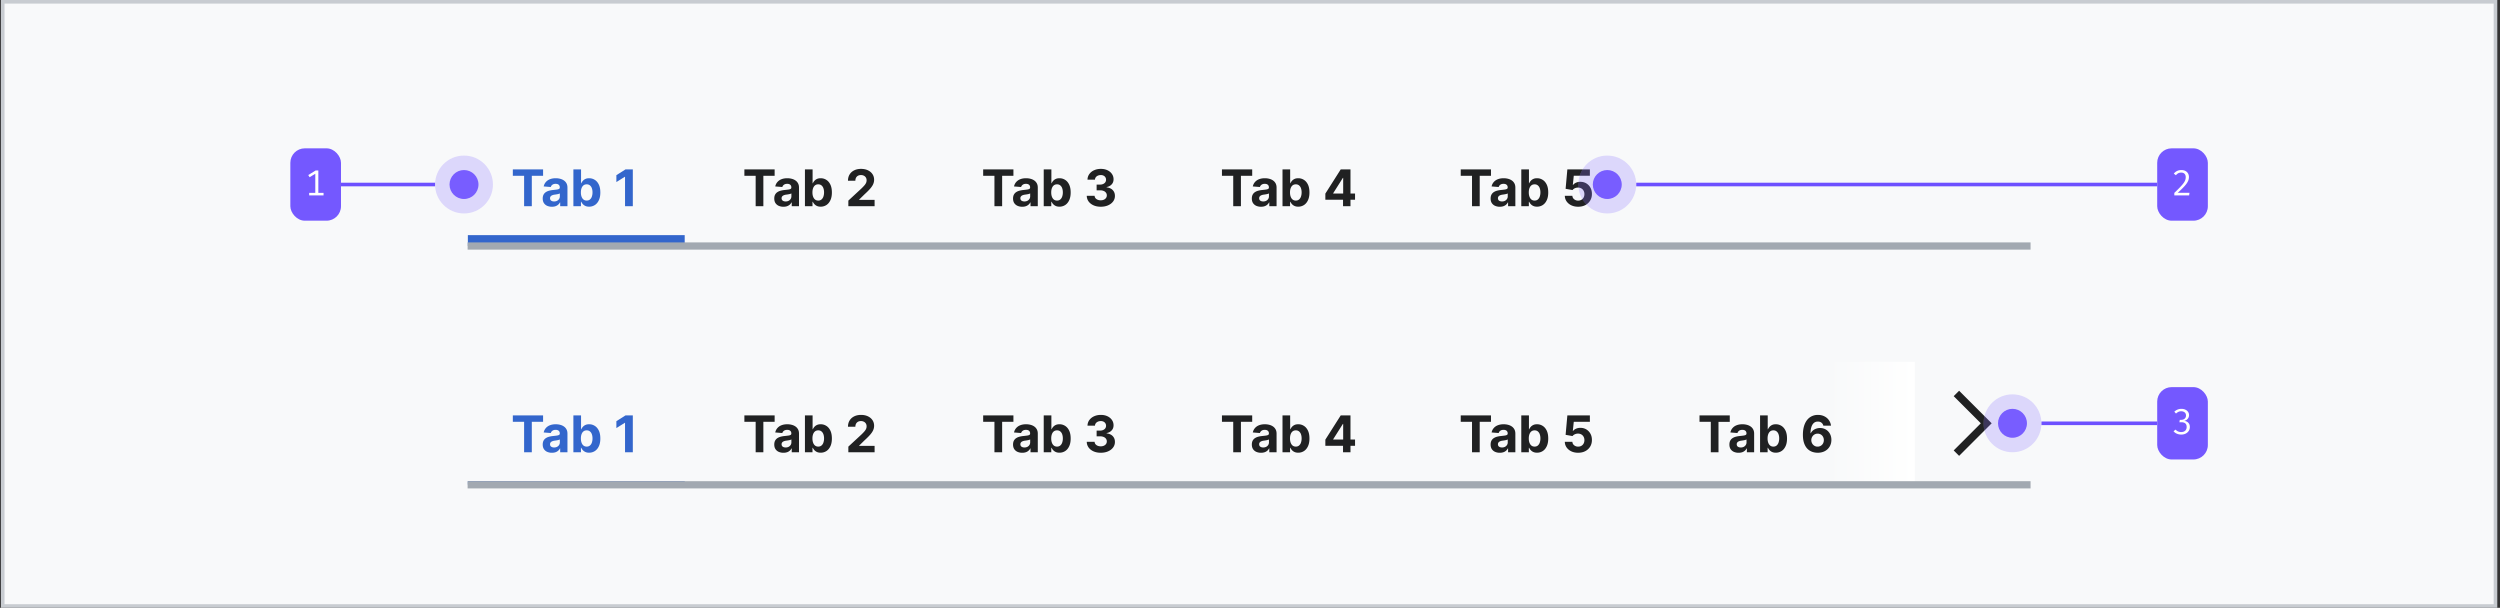 <?xml version="1.0" encoding="UTF-8"?>
<svg xmlns="http://www.w3.org/2000/svg" width="691" height="168" fill="none" viewBox="0 0 691 168">
	<rect x="0" y="0" width="691" height="168" fill="#333333" stroke="none"/>
	<path fill="#F8F9FA" d="M.75.5h689v167H.75z"/>
	<g style="mix-blend-mode:darken">
		<g clip-path="url(#a)">
			<path fill="#36C" d="M141.747 48.593v-1.775h8.362v1.775h-3.117V57h-2.128v-8.407h-3.117Zm10.796 8.551a3.18 3.18 0 0 1-1.302-.253 2.098 2.098 0 0 1-.905-.761c-.219-.338-.328-.759-.328-1.263 0-.424.078-.78.233-1.069a1.89 1.89 0 0 1 .637-.696c.268-.175.573-.308.915-.397a6.96 6.96 0 0 1 1.083-.19c.444-.046.802-.089 1.074-.129.272-.043.469-.106.592-.189a.416.416 0 0 0 .184-.367v-.03c0-.315-.1-.559-.299-.731-.195-.172-.473-.259-.835-.259-.381 0-.684.085-.91.254a1.168 1.168 0 0 0-.447.626l-1.959-.159c.1-.464.295-.865.587-1.203a2.814 2.814 0 0 1 1.128-.785c.464-.186 1.001-.279 1.611-.279.424 0 .83.05 1.218.15.391.099.738.253 1.039.462.305.209.545.477.721.805.176.325.264.714.264 1.168V57h-2.009v-1.059h-.06c-.122.239-.286.45-.492.631a2.26 2.26 0 0 1-.74.423c-.289.1-.622.15-1 .15Zm.607-1.462c.311 0 .586-.06.825-.183.239-.126.426-.295.562-.508.136-.212.204-.452.204-.72v-.81a1.15 1.15 0 0 1-.274.119c-.112.033-.24.064-.383.094-.142.026-.285.051-.427.075l-.388.054a2.612 2.612 0 0 0-.651.174c-.186.08-.33.188-.433.323a.792.792 0 0 0-.154.498c0 .288.105.508.313.66.212.15.481.224.806.224ZM158.485 57V46.818h2.117v3.828h.065c.093-.205.227-.414.403-.626a2.11 2.11 0 0 1 .696-.537c.288-.146.646-.219 1.074-.219.556 0 1.07.146 1.541.438.47.288.847.724 1.128 1.307.282.58.423 1.308.423 2.183 0 .852-.138 1.57-.413 2.157-.271.584-.643 1.026-1.113 1.328a2.86 2.86 0 0 1-1.571.447c-.411 0-.761-.068-1.049-.204a2.167 2.167 0 0 1-.701-.512 2.579 2.579 0 0 1-.418-.631h-.094V57h-2.088Zm2.073-3.818c0 .454.063.85.189 1.188.126.338.308.602.546.79.239.186.529.279.871.279.344 0 .636-.095.875-.283a1.77 1.77 0 0 0 .541-.796 3.39 3.39 0 0 0 .189-1.178 3.36 3.36 0 0 0-.184-1.163 1.725 1.725 0 0 0-.542-.786c-.238-.189-.531-.283-.879-.283-.345 0-.637.09-.875.273-.236.182-.416.44-.542.776-.126.334-.189.729-.189 1.183Zm14.353-6.364V57h-2.153v-8.139h-.059l-2.332 1.462v-1.909l2.521-1.596h2.023Z"/>
			<path fill="#36C" d="M129.25 37h60-60Zm60 32h-60v-4h60v4Zm-60-2V37v30Zm60-30v30-30Z" mask="url(#path-4-inside-2_827_64488)"/>
			<path fill="#202122" d="M205.747 48.593v-1.775h8.362v1.775h-3.117V57h-2.128v-8.407h-3.117Zm10.796 8.551a3.18 3.18 0 0 1-1.302-.253 2.098 2.098 0 0 1-.905-.761c-.219-.338-.328-.759-.328-1.263 0-.424.078-.78.233-1.069a1.89 1.89 0 0 1 .637-.696c.268-.175.573-.308.915-.397a6.96 6.96 0 0 1 1.083-.19c.444-.046.802-.089 1.074-.129.272-.043.469-.106.592-.189a.416.416 0 0 0 .184-.367v-.03c0-.315-.1-.559-.299-.731-.195-.172-.473-.259-.835-.259-.381 0-.684.085-.91.254a1.168 1.168 0 0 0-.447.626l-1.959-.159c.1-.464.295-.865.587-1.203a2.814 2.814 0 0 1 1.128-.785c.464-.186 1.001-.279 1.611-.279.424 0 .83.05 1.218.15.391.099.738.253 1.039.462.305.209.545.477.721.805.176.325.264.714.264 1.168V57h-2.009v-1.059h-.06c-.122.239-.286.45-.492.631a2.26 2.26 0 0 1-.74.423c-.289.1-.622.15-1 .15Zm.607-1.462c.311 0 .586-.06.825-.183.239-.126.426-.295.562-.508.136-.212.204-.452.204-.72v-.81a1.15 1.15 0 0 1-.274.119c-.112.033-.24.064-.383.094-.142.026-.285.051-.427.075l-.388.054a2.612 2.612 0 0 0-.651.174c-.186.08-.33.188-.433.323a.792.792 0 0 0-.154.498c0 .288.105.508.313.66.212.15.481.224.806.224ZM222.485 57V46.818h2.117v3.828h.065c.093-.205.227-.414.403-.626a2.11 2.11 0 0 1 .696-.537c.288-.146.646-.219 1.074-.219.556 0 1.07.146 1.541.438.47.288.847.724 1.128 1.307.282.58.423 1.308.423 2.183 0 .852-.138 1.57-.413 2.157-.271.584-.643 1.026-1.113 1.328a2.86 2.86 0 0 1-1.571.447c-.411 0-.761-.068-1.049-.204a2.167 2.167 0 0 1-.701-.512 2.579 2.579 0 0 1-.418-.631h-.094V57h-2.088Zm2.073-3.818c0 .454.063.85.189 1.188.126.338.308.602.546.79.239.186.529.279.871.279.344 0 .636-.095.875-.283a1.77 1.77 0 0 0 .541-.796 3.39 3.39 0 0 0 .189-1.178 3.36 3.36 0 0 0-.184-1.163 1.725 1.725 0 0 0-.542-.786c-.238-.189-.531-.283-.879-.283-.345 0-.637.09-.875.273-.236.182-.416.44-.542.776-.126.334-.189.729-.189 1.183ZM234.482 57v-1.551l3.624-3.356c.308-.298.567-.567.775-.805a3.11 3.11 0 0 0 .483-.701c.109-.232.164-.483.164-.751 0-.298-.068-.555-.204-.77a1.342 1.342 0 0 0-.557-.503 1.743 1.743 0 0 0-.8-.179c-.312 0-.584.063-.816.19a1.302 1.302 0 0 0-.537.541 1.756 1.756 0 0 0-.189.84h-2.043c0-.666.151-1.244.452-1.735.302-.49.725-.87 1.268-1.138.544-.269 1.17-.403 1.88-.403.729 0 1.363.13 1.904.388.543.255.966.61 1.267 1.064.302.454.453.974.453 1.56 0 .385-.076.765-.229 1.14-.149.374-.416.79-.8 1.247-.385.454-.927 1-1.626 1.636l-1.487 1.456v.07h4.276V57h-7.258Zm37.265-8.407v-1.775h8.362v1.775h-3.117V57h-2.128v-8.407h-3.117Zm10.796 8.551a3.18 3.18 0 0 1-1.302-.253 2.098 2.098 0 0 1-.905-.761c-.219-.338-.328-.759-.328-1.263 0-.424.078-.78.233-1.069a1.89 1.89 0 0 1 .637-.696c.268-.175.573-.308.915-.397a6.96 6.96 0 0 1 1.083-.19c.444-.046.802-.089 1.074-.129.272-.043.469-.106.592-.189a.416.416 0 0 0 .184-.367v-.03c0-.315-.1-.559-.299-.731-.195-.172-.473-.259-.835-.259-.381 0-.684.085-.91.254a1.168 1.168 0 0 0-.447.626l-1.959-.159c.1-.464.295-.865.587-1.203a2.814 2.814 0 0 1 1.128-.785c.464-.186 1.001-.279 1.611-.279.424 0 .83.05 1.218.15.391.099.738.253 1.039.462.305.209.545.477.721.805.176.325.264.714.264 1.168V57h-2.009v-1.059h-.06c-.122.239-.286.45-.492.631a2.26 2.26 0 0 1-.74.423c-.289.1-.622.15-1 .15Zm.607-1.462c.311 0 .586-.06.825-.183.239-.126.426-.295.562-.508.136-.212.204-.452.204-.72v-.81a1.15 1.15 0 0 1-.274.119c-.112.033-.24.064-.383.094-.142.026-.285.051-.427.075l-.388.054a2.612 2.612 0 0 0-.651.174c-.186.08-.33.188-.433.323a.792.792 0 0 0-.154.498c0 .288.105.508.313.66.212.15.481.224.806.224ZM288.485 57V46.818h2.117v3.828h.065c.093-.205.227-.414.403-.626a2.11 2.11 0 0 1 .696-.537c.288-.146.646-.219 1.074-.219.556 0 1.07.146 1.541.438.47.288.847.724 1.128 1.307.282.58.423 1.308.423 2.183 0 .852-.138 1.57-.413 2.157-.271.584-.643 1.026-1.113 1.328a2.86 2.86 0 0 1-1.571.447c-.411 0-.761-.068-1.049-.204a2.167 2.167 0 0 1-.701-.512 2.579 2.579 0 0 1-.418-.631h-.094V57h-2.088Zm2.073-3.818c0 .454.063.85.189 1.188.126.338.308.602.546.79.239.186.529.279.871.279.344 0 .636-.095.875-.283a1.77 1.77 0 0 0 .541-.796 3.39 3.39 0 0 0 .189-1.178 3.36 3.36 0 0 0-.184-1.163 1.725 1.725 0 0 0-.542-.786c-.238-.189-.531-.283-.879-.283-.345 0-.637.09-.875.273-.236.182-.416.44-.542.776-.126.334-.189.729-.189 1.183Zm13.687 3.957c-.742 0-1.404-.127-1.984-.383-.576-.258-1.032-.613-1.367-1.063a2.678 2.678 0 0 1-.512-1.572h2.168c.013.249.094.468.243.657.153.185.355.33.607.432.252.103.535.154.85.154.328 0 .618-.058.87-.174a1.43 1.43 0 0 0 .592-.482 1.22 1.22 0 0 0 .213-.71c0-.273-.076-.513-.228-.722a1.462 1.462 0 0 0-.647-.497c-.278-.12-.609-.179-.994-.179h-.949v-1.58h.949c.325 0 .612-.057.86-.17.252-.113.448-.268.587-.467.139-.202.209-.438.209-.706a1.226 1.226 0 0 0-.691-1.129 1.652 1.652 0 0 0-.756-.164c-.292 0-.559.053-.801.16a1.4 1.4 0 0 0-.581.442 1.164 1.164 0 0 0-.234.676h-2.063a2.65 2.65 0 0 1 .502-1.551 3.258 3.258 0 0 1 1.313-1.05c.553-.254 1.178-.382 1.874-.382.702 0 1.317.128 1.844.383.527.255.937.6 1.228 1.034.295.43.441.915.438 1.452.003.57-.174 1.045-.532 1.426-.355.382-.817.623-1.387.726v.08c.749.096 1.319.356 1.71.78.394.421.59.948.587 1.581a2.481 2.481 0 0 1-.503 1.547c-.334.45-.797.805-1.387 1.063-.59.259-1.266.388-2.028.388Zm33.502-8.546v-1.775h8.362v1.775h-3.117V57h-2.128v-8.407h-3.117Zm10.796 8.551a3.18 3.18 0 0 1-1.302-.253 2.098 2.098 0 0 1-.905-.761c-.219-.338-.328-.759-.328-1.263 0-.424.078-.78.233-1.069a1.89 1.89 0 0 1 .637-.696c.268-.175.573-.308.915-.397a6.96 6.96 0 0 1 1.083-.19c.444-.046.802-.089 1.074-.129.272-.043.469-.106.592-.189a.416.416 0 0 0 .184-.367v-.03c0-.315-.1-.559-.299-.731-.195-.172-.473-.259-.835-.259-.381 0-.684.085-.91.254a1.168 1.168 0 0 0-.447.626l-1.959-.159c.1-.464.295-.865.587-1.203a2.814 2.814 0 0 1 1.128-.785c.464-.186 1.001-.279 1.611-.279.424 0 .83.05 1.218.15.391.099.738.253 1.039.462.305.209.545.477.721.805.176.325.264.714.264 1.168V57h-2.009v-1.059h-.06c-.122.239-.286.45-.492.631a2.26 2.26 0 0 1-.74.423c-.289.1-.622.15-1 .15Zm.607-1.462c.311 0 .586-.06.825-.183.239-.126.426-.295.562-.508.136-.212.204-.452.204-.72v-.81a1.15 1.15 0 0 1-.274.119c-.112.033-.24.064-.383.094-.142.026-.285.051-.427.075l-.388.054a2.612 2.612 0 0 0-.651.174c-.186.08-.33.188-.433.323a.792.792 0 0 0-.154.498c0 .288.105.508.313.66.212.15.481.224.806.224ZM354.485 57V46.818h2.117v3.828h.065c.093-.205.227-.414.403-.626a2.11 2.11 0 0 1 .696-.537c.288-.146.646-.219 1.074-.219.556 0 1.07.146 1.541.438.47.288.847.724 1.128 1.307.282.58.423 1.308.423 2.183 0 .852-.138 1.57-.413 2.157-.271.584-.643 1.026-1.113 1.328a2.86 2.86 0 0 1-1.571.447c-.411 0-.761-.068-1.049-.204a2.167 2.167 0 0 1-.701-.512 2.579 2.579 0 0 1-.418-.631h-.094V57h-2.088Zm2.073-3.818c0 .454.063.85.189 1.188.126.338.308.602.546.79.239.186.529.279.871.279.344 0 .636-.095.875-.283a1.77 1.77 0 0 0 .541-.796 3.39 3.39 0 0 0 .189-1.178 3.36 3.36 0 0 0-.184-1.163 1.725 1.725 0 0 0-.542-.786c-.238-.189-.531-.283-.879-.283-.345 0-.637.09-.875.273-.236.182-.416.44-.542.776-.126.334-.189.729-.189 1.183Zm9.769 2.028v-1.695l4.251-6.697h1.462v2.347h-.865l-2.68 4.24v.08h6.04v1.725h-8.208Zm4.887 1.79v-2.307l.04-.75v-7.125h2.019V57h-2.059Zm32.533-8.407v-1.775h8.362v1.775h-3.117V57h-2.128v-8.407h-3.117Zm10.796 8.551a3.18 3.18 0 0 1-1.302-.253 2.098 2.098 0 0 1-.905-.761c-.219-.338-.328-.759-.328-1.263 0-.424.078-.78.233-1.069a1.89 1.89 0 0 1 .637-.696c.268-.175.573-.308.915-.397a6.96 6.96 0 0 1 1.083-.19c.444-.046.802-.089 1.074-.129.272-.043.469-.106.592-.189a.416.416 0 0 0 .184-.367v-.03c0-.315-.1-.559-.299-.731-.195-.172-.473-.259-.835-.259-.381 0-.684.085-.91.254a1.168 1.168 0 0 0-.447.626l-1.959-.159c.1-.464.295-.865.587-1.203a2.814 2.814 0 0 1 1.128-.785c.464-.186 1.001-.279 1.611-.279.424 0 .83.05 1.218.15.391.099.738.253 1.039.462.305.209.545.477.721.805.176.325.264.714.264 1.168V57h-2.009v-1.059h-.06c-.122.239-.286.45-.492.631a2.26 2.26 0 0 1-.74.423c-.289.1-.622.15-1 .15Zm.607-1.462c.311 0 .586-.06.825-.183.239-.126.426-.295.562-.508.136-.212.204-.452.204-.72v-.81a1.15 1.15 0 0 1-.274.119c-.112.033-.24.064-.383.094-.142.026-.285.051-.427.075l-.388.054a2.612 2.612 0 0 0-.651.174c-.186.08-.33.188-.433.323a.792.792 0 0 0-.154.498c0 .288.105.508.313.66.212.15.481.224.806.224ZM420.485 57V46.818h2.117v3.828h.065c.093-.205.227-.414.403-.626a2.11 2.11 0 0 1 .696-.537c.288-.146.646-.219 1.074-.219.556 0 1.07.146 1.541.438.47.288.847.724 1.128 1.307.282.58.423 1.308.423 2.183 0 .852-.138 1.57-.413 2.157-.271.584-.643 1.026-1.113 1.328a2.86 2.86 0 0 1-1.571.447c-.411 0-.761-.068-1.049-.204a2.167 2.167 0 0 1-.701-.512 2.579 2.579 0 0 1-.418-.631h-.094V57h-2.088Zm2.073-3.818c0 .454.063.85.189 1.188.126.338.308.602.546.79.239.186.529.279.871.279.344 0 .636-.095.875-.283a1.77 1.77 0 0 0 .541-.796 3.39 3.39 0 0 0 .189-1.178 3.36 3.36 0 0 0-.184-1.163 1.725 1.725 0 0 0-.542-.786c-.238-.189-.531-.283-.879-.283-.345 0-.637.09-.875.273-.236.182-.416.44-.542.776-.126.334-.189.729-.189 1.183Zm13.642 3.957c-.702 0-1.329-.13-1.879-.388a3.275 3.275 0 0 1-1.303-1.069 2.755 2.755 0 0 1-.502-1.56h2.088c.024.394.189.714.498.959a1.71 1.71 0 0 0 1.098.368c.338 0 .637-.075.895-.224.262-.152.466-.363.612-.631.149-.272.223-.584.223-.935 0-.358-.076-.673-.228-.944a1.618 1.618 0 0 0-.622-.637 1.828 1.828 0 0 0-.91-.234c-.298 0-.588.062-.87.184-.278.123-.495.29-.651.503l-1.914-.343.482-5.37h6.225v1.76h-4.45l-.263 2.55h.059c.179-.251.449-.46.811-.626a2.873 2.873 0 0 1 1.213-.248c.613 0 1.16.144 1.64.432.481.288.86.684 1.139 1.188.278.5.416 1.078.413 1.73.003.687-.156 1.296-.478 1.83-.318.53-.764.948-1.337 1.253-.57.301-1.233.452-1.989.452Z"/>
		</g>
		<path fill="#A2A9B1" d="M561.25 67h-432v2h432v-2Z" mask="url(#path-2-inside-1_827_64488)"/>
	</g>
	<g style="mix-blend-mode:darken">
		<g clip-path="url(#b)">
			<g clip-path="url(#c)" style="mix-blend-mode:darken">
				<g clip-path="url(#d)">
					<path fill="#36C" d="M141.747 116.593v-1.775h8.362v1.775h-3.117V125h-2.128v-8.407h-3.117Zm10.796 8.551a3.18 3.18 0 0 1-1.302-.253 2.101 2.101 0 0 1-.905-.761c-.219-.338-.328-.759-.328-1.263 0-.424.078-.78.233-1.069.156-.288.368-.52.637-.696.268-.175.573-.308.915-.397.344-.09.705-.153 1.083-.189.444-.047.802-.09 1.074-.13.272-.043.469-.106.592-.189a.415.415 0 0 0 .184-.367v-.03c0-.315-.1-.559-.299-.731-.195-.172-.473-.259-.835-.259-.381 0-.684.085-.91.254a1.168 1.168 0 0 0-.447.626l-1.959-.159c.1-.464.295-.865.587-1.203a2.814 2.814 0 0 1 1.128-.785c.464-.186 1.001-.279 1.611-.279.424 0 .83.05 1.218.149.391.1.738.254 1.039.463.305.209.545.477.721.805.176.325.264.714.264 1.168V125h-2.009v-1.059h-.06a2.126 2.126 0 0 1-1.232 1.054 3.08 3.08 0 0 1-1 .149Zm.607-1.461c.311 0 .586-.062.825-.184.239-.126.426-.295.562-.508.136-.212.204-.452.204-.72v-.811a1.177 1.177 0 0 1-.274.12c-.112.033-.24.064-.383.094-.142.027-.285.051-.427.075l-.388.054a2.665 2.665 0 0 0-.651.174c-.186.08-.33.188-.433.323a.795.795 0 0 0-.154.498c0 .288.105.508.313.661.212.149.481.224.806.224Zm5.335 1.317v-10.182h2.117v3.828h.065c.093-.205.227-.414.403-.626a2.11 2.11 0 0 1 .696-.537c.288-.146.646-.219 1.074-.219.556 0 1.07.146 1.541.438.47.288.847.724 1.128 1.307.282.58.423 1.308.423 2.183 0 .852-.138 1.571-.413 2.157-.271.584-.643 1.026-1.113 1.328a2.862 2.862 0 0 1-1.571.447c-.411 0-.761-.068-1.049-.204a2.147 2.147 0 0 1-.701-.512 2.564 2.564 0 0 1-.418-.631h-.094V125h-2.088Zm2.073-3.818c0 .454.063.85.189 1.188.126.338.308.602.546.791.239.185.529.278.871.278.344 0 .636-.095.875-.283a1.77 1.77 0 0 0 .541-.796 3.39 3.39 0 0 0 .189-1.178 3.37 3.37 0 0 0-.184-1.164 1.728 1.728 0 0 0-.542-.785c-.238-.189-.531-.283-.879-.283-.345 0-.637.091-.875.273-.236.182-.416.441-.542.776-.126.334-.189.729-.189 1.183Zm14.353-6.364V125h-2.153v-8.138h-.059l-2.332 1.461v-1.909l2.521-1.596h2.023Z"/>
					<path fill="#36C" d="M129.25 105h60-60Zm60 32h-60v-4h60v4Zm-60-2v-30 30Zm60-30v30-30Z" mask="url(#path-19-inside-5_827_64488)"/>
					<path fill="#202122" d="M205.747 116.593v-1.775h8.362v1.775h-3.117V125h-2.128v-8.407h-3.117Zm10.796 8.551a3.18 3.18 0 0 1-1.302-.253 2.101 2.101 0 0 1-.905-.761c-.219-.338-.328-.759-.328-1.263 0-.424.078-.78.233-1.069.156-.288.368-.52.637-.696.268-.175.573-.308.915-.397.344-.09.705-.153 1.083-.189.444-.047.802-.09 1.074-.13.272-.043.469-.106.592-.189a.415.415 0 0 0 .184-.367v-.03c0-.315-.1-.559-.299-.731-.195-.172-.473-.259-.835-.259-.381 0-.684.085-.91.254a1.168 1.168 0 0 0-.447.626l-1.959-.159c.1-.464.295-.865.587-1.203a2.814 2.814 0 0 1 1.128-.785c.464-.186 1.001-.279 1.611-.279.424 0 .83.05 1.218.149.391.1.738.254 1.039.463.305.209.545.477.721.805.176.325.264.714.264 1.168V125h-2.009v-1.059h-.06a2.126 2.126 0 0 1-1.232 1.054 3.08 3.08 0 0 1-1 .149Zm.607-1.461c.311 0 .586-.062.825-.184.239-.126.426-.295.562-.508.136-.212.204-.452.204-.72v-.811a1.177 1.177 0 0 1-.274.12c-.112.033-.24.064-.383.094-.142.027-.285.051-.427.075l-.388.054a2.665 2.665 0 0 0-.651.174c-.186.08-.33.188-.433.323a.795.795 0 0 0-.154.498c0 .288.105.508.313.661.212.149.481.224.806.224Zm5.335 1.317v-10.182h2.117v3.828h.065c.093-.205.227-.414.403-.626a2.11 2.11 0 0 1 .696-.537c.288-.146.646-.219 1.074-.219.556 0 1.07.146 1.541.438.47.288.847.724 1.128 1.307.282.58.423 1.308.423 2.183 0 .852-.138 1.571-.413 2.157-.271.584-.643 1.026-1.113 1.328a2.862 2.862 0 0 1-1.571.447c-.411 0-.761-.068-1.049-.204a2.147 2.147 0 0 1-.701-.512 2.564 2.564 0 0 1-.418-.631h-.094V125h-2.088Zm2.073-3.818c0 .454.063.85.189 1.188.126.338.308.602.546.791.239.185.529.278.871.278.344 0 .636-.095.875-.283a1.77 1.77 0 0 0 .541-.796 3.39 3.39 0 0 0 .189-1.178 3.37 3.37 0 0 0-.184-1.164 1.728 1.728 0 0 0-.542-.785c-.238-.189-.531-.283-.879-.283-.345 0-.637.091-.875.273-.236.182-.416.441-.542.776-.126.334-.189.729-.189 1.183Zm9.924 3.818v-1.551l3.624-3.356c.308-.298.567-.567.775-.805a3.11 3.11 0 0 0 .483-.701c.109-.232.164-.483.164-.751 0-.298-.068-.555-.204-.771a1.346 1.346 0 0 0-.557-.502 1.747 1.747 0 0 0-.8-.179c-.312 0-.584.063-.816.189a1.305 1.305 0 0 0-.537.542 1.754 1.754 0 0 0-.189.84h-2.043c0-.666.151-1.244.452-1.735.302-.49.725-.87 1.268-1.138.544-.269 1.17-.403 1.88-.403.729 0 1.363.129 1.904.388.543.255.966.61 1.267 1.064.302.454.453.974.453 1.561 0 .384-.076.764-.229 1.138-.149.375-.416.791-.8 1.248-.385.454-.927.999-1.626 1.636l-1.487 1.456v.07h4.276V125h-7.258Zm37.265-8.407v-1.775h8.362v1.775h-3.117V125h-2.128v-8.407h-3.117Zm10.796 8.551a3.18 3.18 0 0 1-1.302-.253 2.101 2.101 0 0 1-.905-.761c-.219-.338-.328-.759-.328-1.263 0-.424.078-.78.233-1.069.156-.288.368-.52.637-.696.268-.175.573-.308.915-.397.344-.09.705-.153 1.083-.189.444-.047.802-.09 1.074-.13.272-.043.469-.106.592-.189a.415.415 0 0 0 .184-.367v-.03c0-.315-.1-.559-.299-.731-.195-.172-.473-.259-.835-.259-.381 0-.684.085-.91.254a1.168 1.168 0 0 0-.447.626l-1.959-.159c.1-.464.295-.865.587-1.203a2.814 2.814 0 0 1 1.128-.785c.464-.186 1.001-.279 1.611-.279.424 0 .83.05 1.218.149.391.1.738.254 1.039.463.305.209.545.477.721.805.176.325.264.714.264 1.168V125h-2.009v-1.059h-.06a2.126 2.126 0 0 1-1.232 1.054 3.08 3.08 0 0 1-1 .149Zm.607-1.461c.311 0 .586-.062.825-.184.239-.126.426-.295.562-.508.136-.212.204-.452.204-.72v-.811a1.177 1.177 0 0 1-.274.12c-.112.033-.24.064-.383.094-.142.027-.285.051-.427.075l-.388.054a2.665 2.665 0 0 0-.651.174c-.186.08-.33.188-.433.323a.795.795 0 0 0-.154.498c0 .288.105.508.313.661.212.149.481.224.806.224Zm5.335 1.317v-10.182h2.117v3.828h.065c.093-.205.227-.414.403-.626a2.11 2.11 0 0 1 .696-.537c.288-.146.646-.219 1.074-.219.556 0 1.07.146 1.541.438.47.288.847.724 1.128 1.307.282.58.423 1.308.423 2.183 0 .852-.138 1.571-.413 2.157-.271.584-.643 1.026-1.113 1.328a2.862 2.862 0 0 1-1.571.447c-.411 0-.761-.068-1.049-.204a2.147 2.147 0 0 1-.701-.512 2.564 2.564 0 0 1-.418-.631h-.094V125h-2.088Zm2.073-3.818c0 .454.063.85.189 1.188.126.338.308.602.546.791.239.185.529.278.871.278.344 0 .636-.095.875-.283a1.77 1.77 0 0 0 .541-.796 3.39 3.39 0 0 0 .189-1.178 3.37 3.37 0 0 0-.184-1.164 1.728 1.728 0 0 0-.542-.785c-.238-.189-.531-.283-.879-.283-.345 0-.637.091-.875.273-.236.182-.416.441-.542.776-.126.334-.189.729-.189 1.183Zm13.687 3.957c-.742 0-1.404-.127-1.984-.383-.576-.258-1.032-.613-1.367-1.064a2.676 2.676 0 0 1-.512-1.571h2.168c.013.249.094.468.243.657.153.185.355.329.607.432.252.103.535.154.85.154.328 0 .618-.058.87-.174.252-.116.449-.276.592-.482.142-.205.213-.442.213-.711 0-.272-.076-.512-.228-.721a1.46 1.46 0 0 0-.647-.497 2.515 2.515 0 0 0-.994-.179h-.949v-1.581h.949c.325 0 .612-.056.86-.169.252-.113.448-.268.587-.467.139-.202.209-.438.209-.706a1.225 1.225 0 0 0-.691-1.129 1.657 1.657 0 0 0-.756-.164c-.292 0-.559.053-.801.159a1.41 1.41 0 0 0-.581.443 1.162 1.162 0 0 0-.234.676h-2.063c.01-.587.177-1.104.502-1.551a3.253 3.253 0 0 1 1.313-1.049c.553-.255 1.178-.383 1.874-.383.702 0 1.317.128 1.844.383.527.255.937.6 1.228 1.034.295.431.441.915.438 1.452.003.57-.174 1.045-.532 1.426-.355.382-.817.624-1.387.726v.08c.749.096 1.319.356 1.71.78.394.421.59.948.587 1.581a2.484 2.484 0 0 1-.503 1.547c-.334.45-.797.805-1.387 1.063-.59.259-1.266.388-2.028.388Zm33.502-8.546v-1.775h8.362v1.775h-3.117V125h-2.128v-8.407h-3.117Zm10.796 8.551a3.18 3.18 0 0 1-1.302-.253 2.101 2.101 0 0 1-.905-.761c-.219-.338-.328-.759-.328-1.263 0-.424.078-.78.233-1.069.156-.288.368-.52.637-.696.268-.175.573-.308.915-.397.344-.09.705-.153 1.083-.189.444-.047.802-.09 1.074-.13.272-.043.469-.106.592-.189a.415.415 0 0 0 .184-.367v-.03c0-.315-.1-.559-.299-.731-.195-.172-.473-.259-.835-.259-.381 0-.684.085-.91.254a1.168 1.168 0 0 0-.447.626l-1.959-.159c.1-.464.295-.865.587-1.203a2.814 2.814 0 0 1 1.128-.785c.464-.186 1.001-.279 1.611-.279.424 0 .83.05 1.218.149.391.1.738.254 1.039.463.305.209.545.477.721.805.176.325.264.714.264 1.168V125h-2.009v-1.059h-.06a2.126 2.126 0 0 1-1.232 1.054 3.08 3.08 0 0 1-1 .149Zm.607-1.461c.311 0 .586-.062.825-.184.239-.126.426-.295.562-.508.136-.212.204-.452.204-.72v-.811a1.177 1.177 0 0 1-.274.12c-.112.033-.24.064-.383.094-.142.027-.285.051-.427.075l-.388.054a2.665 2.665 0 0 0-.651.174c-.186.08-.33.188-.433.323a.795.795 0 0 0-.154.498c0 .288.105.508.313.661.212.149.481.224.806.224Zm5.335 1.317v-10.182h2.117v3.828h.065c.093-.205.227-.414.403-.626a2.11 2.11 0 0 1 .696-.537c.288-.146.646-.219 1.074-.219.556 0 1.07.146 1.541.438.47.288.847.724 1.128 1.307.282.58.423 1.308.423 2.183 0 .852-.138 1.571-.413 2.157-.271.584-.643 1.026-1.113 1.328a2.862 2.862 0 0 1-1.571.447c-.411 0-.761-.068-1.049-.204a2.147 2.147 0 0 1-.701-.512 2.564 2.564 0 0 1-.418-.631h-.094V125h-2.088Zm2.073-3.818c0 .454.063.85.189 1.188.126.338.308.602.546.791.239.185.529.278.871.278.344 0 .636-.095.875-.283a1.77 1.77 0 0 0 .541-.796 3.39 3.39 0 0 0 .189-1.178 3.37 3.37 0 0 0-.184-1.164 1.728 1.728 0 0 0-.542-.785c-.238-.189-.531-.283-.879-.283-.345 0-.637.091-.875.273-.236.182-.416.441-.542.776-.126.334-.189.729-.189 1.183Zm9.769 2.028v-1.695l4.251-6.697h1.462v2.347h-.865l-2.68 4.241v.079h6.04v1.725h-8.208Zm4.887 1.79v-2.307l.04-.751v-7.124h2.019V125h-2.059Zm32.533-8.407v-1.775h8.362v1.775h-3.117V125h-2.128v-8.407h-3.117Zm10.796 8.551a3.18 3.18 0 0 1-1.302-.253 2.101 2.101 0 0 1-.905-.761c-.219-.338-.328-.759-.328-1.263 0-.424.078-.78.233-1.069.156-.288.368-.52.637-.696.268-.175.573-.308.915-.397.344-.09.705-.153 1.083-.189.444-.047.802-.09 1.074-.13.272-.043.469-.106.592-.189a.415.415 0 0 0 .184-.367v-.03c0-.315-.1-.559-.299-.731-.195-.172-.473-.259-.835-.259-.381 0-.684.085-.91.254a1.168 1.168 0 0 0-.447.626l-1.959-.159c.1-.464.295-.865.587-1.203a2.814 2.814 0 0 1 1.128-.785c.464-.186 1.001-.279 1.611-.279.424 0 .83.05 1.218.149.391.1.738.254 1.039.463.305.209.545.477.721.805.176.325.264.714.264 1.168V125h-2.009v-1.059h-.06a2.126 2.126 0 0 1-1.232 1.054 3.08 3.08 0 0 1-1 .149Zm.607-1.461c.311 0 .586-.062.825-.184.239-.126.426-.295.562-.508.136-.212.204-.452.204-.72v-.811a1.177 1.177 0 0 1-.274.12c-.112.033-.24.064-.383.094-.142.027-.285.051-.427.075l-.388.054a2.665 2.665 0 0 0-.651.174c-.186.08-.33.188-.433.323a.795.795 0 0 0-.154.498c0 .288.105.508.313.661.212.149.481.224.806.224Zm5.335 1.317v-10.182h2.117v3.828h.065c.093-.205.227-.414.403-.626a2.11 2.11 0 0 1 .696-.537c.288-.146.646-.219 1.074-.219.556 0 1.07.146 1.541.438.47.288.847.724 1.128 1.307.282.58.423 1.308.423 2.183 0 .852-.138 1.571-.413 2.157-.271.584-.643 1.026-1.113 1.328a2.862 2.862 0 0 1-1.571.447c-.411 0-.761-.068-1.049-.204a2.147 2.147 0 0 1-.701-.512 2.564 2.564 0 0 1-.418-.631h-.094V125h-2.088Zm2.073-3.818c0 .454.063.85.189 1.188.126.338.308.602.546.791.239.185.529.278.871.278.344 0 .636-.095.875-.283a1.77 1.77 0 0 0 .541-.796 3.39 3.39 0 0 0 .189-1.178 3.37 3.37 0 0 0-.184-1.164 1.728 1.728 0 0 0-.542-.785c-.238-.189-.531-.283-.879-.283-.345 0-.637.091-.875.273-.236.182-.416.441-.542.776-.126.334-.189.729-.189 1.183Zm13.642 3.957c-.702 0-1.329-.129-1.879-.388a3.27 3.27 0 0 1-1.303-1.068 2.76 2.76 0 0 1-.502-1.562h2.088c.024.395.189.715.498.96a1.71 1.71 0 0 0 1.098.368c.338 0 .637-.075.895-.224.262-.152.466-.363.612-.631.149-.272.223-.584.223-.935 0-.358-.076-.673-.228-.945a1.626 1.626 0 0 0-.622-.636 1.84 1.84 0 0 0-.91-.234c-.298 0-.588.062-.87.184-.278.123-.495.29-.651.503l-1.914-.343.482-5.37h6.225v1.76h-4.45l-.263 2.551h.059c.179-.252.449-.461.811-.627a2.869 2.869 0 0 1 1.213-.248c.613 0 1.16.144 1.64.432.481.288.86.685 1.139 1.188.278.501.416 1.077.413 1.73.003.686-.156 1.296-.478 1.83-.318.53-.764.948-1.337 1.253-.57.301-1.233.452-1.989.452Zm33.547-8.546v-1.775h8.362v1.775h-3.117V125h-2.128v-8.407h-3.117Zm10.796 8.551a3.18 3.18 0 0 1-1.302-.253 2.101 2.101 0 0 1-.905-.761c-.219-.338-.328-.759-.328-1.263 0-.424.078-.78.233-1.069.156-.288.368-.52.637-.696.268-.175.573-.308.915-.397.344-.09.705-.153 1.083-.189.444-.047.802-.09 1.074-.13.272-.043.469-.106.592-.189a.415.415 0 0 0 .184-.367v-.03c0-.315-.1-.559-.299-.731-.195-.172-.473-.259-.835-.259-.381 0-.684.085-.91.254a1.168 1.168 0 0 0-.447.626l-1.959-.159c.1-.464.295-.865.587-1.203a2.814 2.814 0 0 1 1.128-.785c.464-.186 1.001-.279 1.611-.279.424 0 .83.05 1.218.149.391.1.738.254 1.039.463.305.209.545.477.721.805.176.325.264.714.264 1.168V125h-2.009v-1.059h-.06a2.126 2.126 0 0 1-1.232 1.054 3.08 3.08 0 0 1-1 .149Zm.607-1.461c.311 0 .586-.062.825-.184.239-.126.426-.295.562-.508.136-.212.204-.452.204-.72v-.811a1.177 1.177 0 0 1-.274.12c-.112.033-.24.064-.383.094-.142.027-.285.051-.427.075l-.388.054a2.665 2.665 0 0 0-.651.174c-.186.08-.33.188-.433.323a.795.795 0 0 0-.154.498c0 .288.105.508.313.661.212.149.481.224.806.224Zm5.335 1.317v-10.182h2.117v3.828h.065c.093-.205.227-.414.403-.626a2.11 2.11 0 0 1 .696-.537c.288-.146.646-.219 1.074-.219.556 0 1.07.146 1.541.438.47.288.847.724 1.128 1.307.282.58.423 1.308.423 2.183 0 .852-.138 1.571-.413 2.157-.271.584-.643 1.026-1.113 1.328a2.862 2.862 0 0 1-1.571.447c-.411 0-.761-.068-1.049-.204a2.147 2.147 0 0 1-.701-.512 2.564 2.564 0 0 1-.418-.631h-.094V125h-2.088Zm2.073-3.818c0 .454.063.85.189 1.188.126.338.308.602.546.791.239.185.529.278.871.278.344 0 .636-.095.875-.283a1.77 1.77 0 0 0 .541-.796 3.39 3.39 0 0 0 .189-1.178 3.37 3.37 0 0 0-.184-1.164 1.728 1.728 0 0 0-.542-.785c-.238-.189-.531-.283-.879-.283-.345 0-.637.091-.875.273-.236.182-.416.441-.542.776-.126.334-.189.729-.189 1.183Zm13.831 3.957a4.603 4.603 0 0 1-1.516-.263 3.474 3.474 0 0 1-1.303-.84c-.384-.388-.689-.902-.914-1.542-.223-.639-.334-1.425-.334-2.356.004-.855.102-1.619.294-2.292.195-.676.474-1.25.835-1.72.365-.471.8-.829 1.307-1.074a3.822 3.822 0 0 1 1.706-.373c.679 0 1.279.133 1.799.398a3.31 3.31 0 0 1 1.253 1.069c.318.45.511.956.577 1.516h-2.123a1.416 1.416 0 0 0-.522-.835c-.265-.202-.593-.304-.984-.304-.663 0-1.167.289-1.512.865-.341.577-.515 1.361-.522 2.352h.07c.152-.302.358-.558.616-.771.262-.215.559-.379.89-.492a3.213 3.213 0 0 1 1.059-.174c.604 0 1.14.143 1.611.428.471.282.842.669 1.114 1.163.272.494.407 1.059.407 1.695 0 .69-.16 1.303-.482 1.84a3.344 3.344 0 0 1-1.337 1.263c-.57.301-1.233.451-1.989.447Zm-.01-1.69a1.68 1.68 0 0 0 1.507-.885c.149-.272.223-.577.223-.915 0-.338-.074-.641-.223-.91a1.653 1.653 0 0 0-1.492-.88c-.248 0-.479.047-.691.14a1.729 1.729 0 0 0-.552.387 1.87 1.87 0 0 0-.278 2.168c.152.272.358.489.616.651.262.163.559.244.89.244Z"/>
				</g>
				<path fill="#A2A9B1" d="M789.25 135h-660v2h660v-2Z" mask="url(#path-17-inside-4_827_64488)"/>
			</g>
			<path fill="url(#e)" d="M505.25 100h24v34h-24z"/>
			<path fill="#202122" fill-rule="evenodd" d="m541.5 108-1.5 1.5 7.499 7.5-7.499 7.5 1.5 1.5 9-9-9-9Z" clip-rule="evenodd"/>
		</g>
		<path fill="#A2A9B1" d="M561.25 133h-432v2h432v-2Z" mask="url(#path-15-inside-3_827_64488)"/>
	</g>
	<rect width="14" height="20" x="80.25" y="41" fill="#7458FF" rx="4"/>
	<path fill="#fff" d="M87.989 47.115V53.8h-.84v-5.775l-1.58.96-.365-.6 2.05-1.27h.735Zm1.44 6.2V54h-3.975v-.685h3.975Z"/>
	<path fill="#6D50FF" d="M120.25 51.5h-26v-1h26z"/>
	<g opacity=".26" transform="matrix(1 0 0 -1 120.25 59)">
		<circle cx="8" cy="8" r="8" fill="#fff"/>
		<circle cx="8" cy="8" r="8" fill="#6D50FF" fill-opacity=".8"/>
	</g>
	<circle cx="4" cy="4" r="4" fill="#6D50FF" fill-opacity=".9" transform="matrix(1 0 0 -1 124.25 55)"/>
	<path fill="#6D50FF" d="M452.25 51.5h144v-1h-144z"/>
	<g opacity=".26" transform="rotate(-180 444.25 51)">
		<circle cx="444.25" cy="51" r="8" fill="#fff"/>
		<circle cx="444.25" cy="51" r="8" fill="#6D50FF" fill-opacity=".8"/>
	</g>
	<circle cx="444.25" cy="51" r="4" fill="#6D50FF" fill-opacity=".9" transform="rotate(-180 444.25 51)"/>
	<rect width="14" height="20" x="596.25" y="41" fill="#7458FF" rx="4"/>
	<path fill="#fff" d="M602.947 47.005c.433 0 .803.083 1.11.25.31.167.548.395.715.685.167.29.25.618.25.985 0 .317-.055.627-.165.93-.11.3-.287.617-.53.95-.24.33-.557.697-.95 1.1-.39.403-.87.863-1.44 1.38h3.245l-.105.715h-4.095v-.685c.52-.497.962-.932 1.325-1.305.367-.373.668-.7.905-.98.24-.283.427-.54.56-.77.137-.23.232-.448.285-.655.053-.21.08-.427.08-.65 0-.387-.11-.692-.33-.915-.217-.223-.517-.335-.9-.335-.34 0-.618.058-.835.175a2.319 2.319 0 0 0-.65.56l-.58-.45a2.69 2.69 0 0 1 .91-.74c.333-.163.732-.245 1.195-.245Z"/>
	<path fill="#6D50FF" d="M564.25 117.5h32v-1h-32z"/>
	<g opacity=".26" transform="rotate(-180 556.25 117)">
		<circle cx="556.25" cy="117" r="8" fill="#fff"/>
		<circle cx="556.25" cy="117" r="8" fill="#6D50FF" fill-opacity=".8"/>
	</g>
	<circle cx="556.25" cy="117" r="4" fill="#6D50FF" fill-opacity=".9" transform="rotate(-180 556.25 117)"/>
	<rect width="14" height="20" x="596.25" y="107" fill="#7458FF" rx="4"/>
	<path fill="#fff" d="M602.937 113.005c.433 0 .807.078 1.12.235.317.153.562.362.735.625.173.26.26.547.26.86 0 .277-.062.528-.185.755a1.67 1.67 0 0 1-1.16.85c.27.02.523.097.76.23.237.13.43.317.58.56.15.24.225.538.225.895 0 .397-.1.755-.3 1.075-.2.317-.48.567-.84.75-.357.183-.773.275-1.25.275-.383 0-.767-.073-1.15-.22a2.309 2.309 0 0 1-.965-.7l.565-.46c.197.23.43.402.7.515.273.113.55.17.83.17.48 0 .855-.125 1.125-.375.27-.253.405-.597.405-1.03 0-.327-.063-.585-.19-.775a1.01 1.01 0 0 0-.505-.405 2.002 2.002 0 0 0-.73-.125h-.58l.105-.665h.405c.223 0 .433-.042.63-.125.2-.087.363-.22.49-.4.127-.18.19-.405.19-.675 0-.38-.127-.67-.38-.87-.253-.2-.56-.3-.92-.3-.3 0-.562.053-.785.16a2.598 2.598 0 0 0-.675.475l-.465-.515c.293-.277.605-.477.935-.6.33-.127.67-.19 1.02-.19Z"/>
	<path stroke="#C8CCD1" d="M.75.5h689v167H.75z"/>
	<defs>
		<clipPath id="a">
			<path fill="#fff" d="M129.25 32h432v36h-432V32Z"/>
		</clipPath>
		<clipPath id="b">
			<path fill="#fff" d="M129.25 100h432v34h-432v-34Z"/>
		</clipPath>
		<clipPath id="c">
			<path fill="#fff" d="M129.25 100h400v34h-400z"/>
		</clipPath>
		<clipPath id="d">
			<path fill="#fff" d="M129.25 100h660v36h-660v-36Z"/>
		</clipPath>
		<linearGradient id="e" x1="529.25" x2="505.25" y1="134" y2="134" gradientUnits="userSpaceOnUse">
			<stop stop-color="#fff"/>
			<stop offset="1" stop-color="#fff" stop-opacity="0"/>
		</linearGradient>
	</defs>
</svg>
